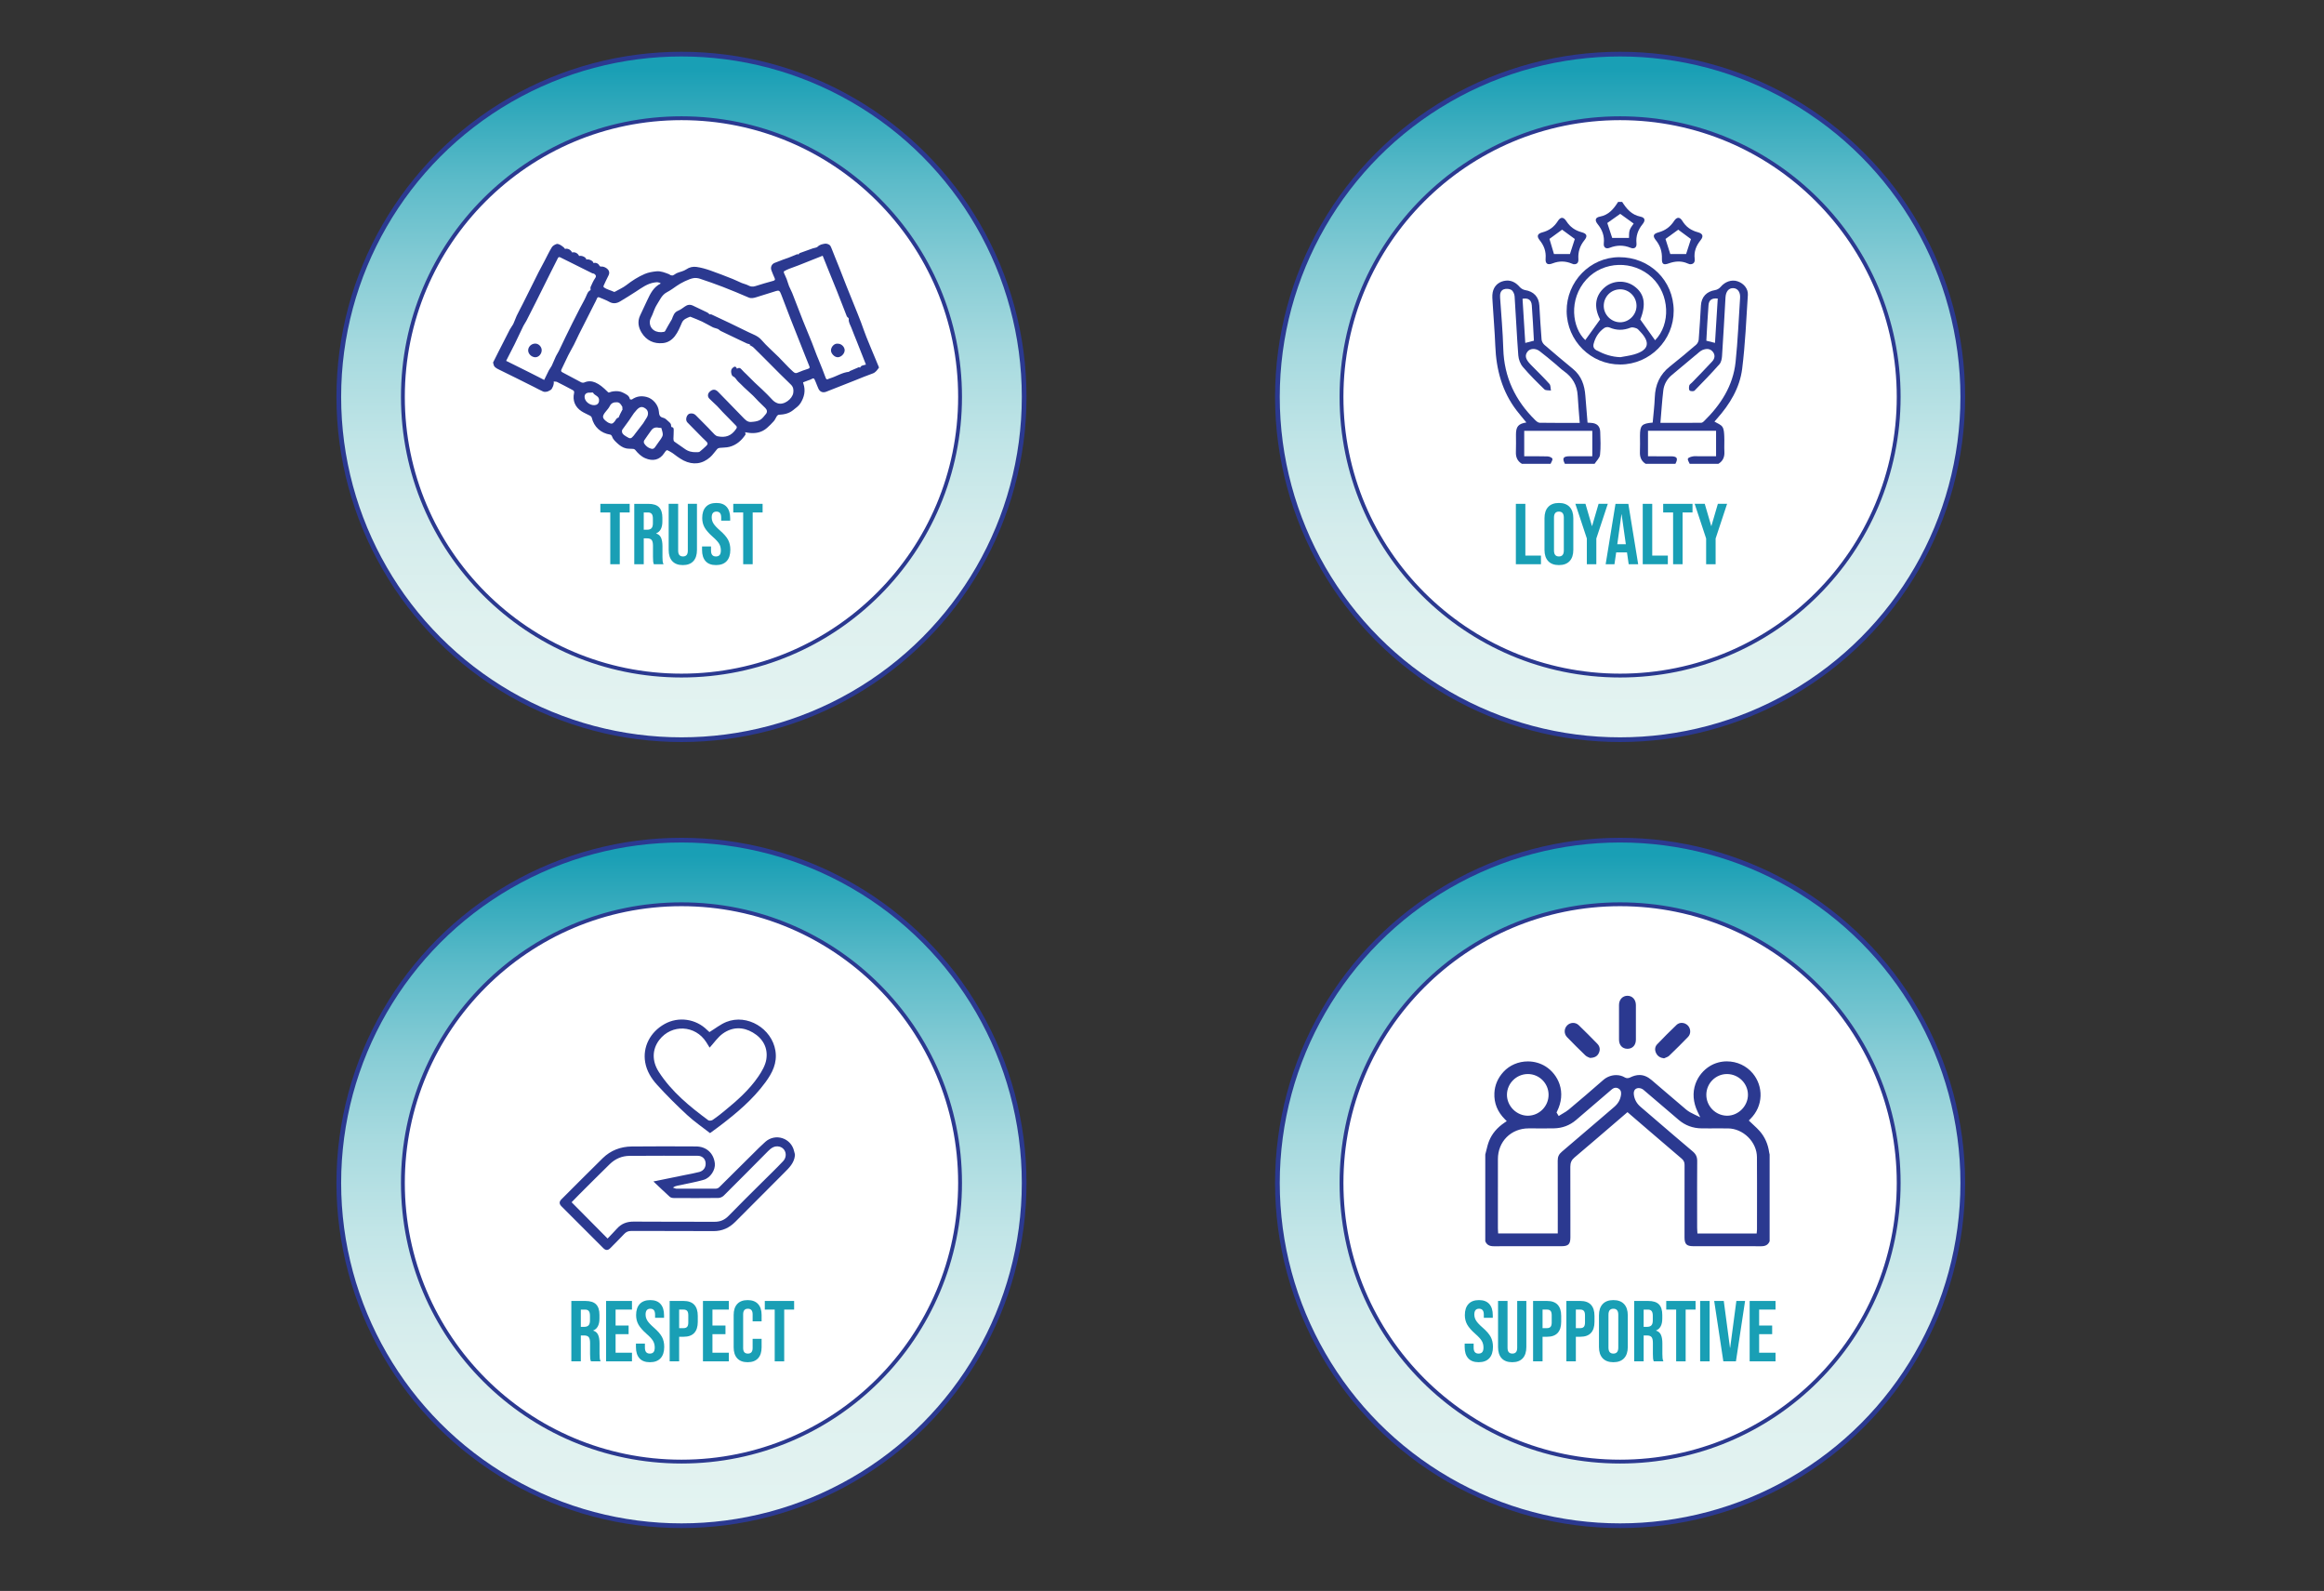 <?xml version="1.0" encoding="UTF-8"?>
<svg xmlns="http://www.w3.org/2000/svg" xmlns:xlink="http://www.w3.org/1999/xlink" viewBox="0 0 5442.52 3724.72">
  <rect x="0" y="0" width="5442.52" height="3724.72" fill="#333333" stroke="none"/>
  <defs>
    <linearGradient id="linear-gradient" x1="1595.94" y1="162.35" x2="1595.94" y2="1698.08" gradientUnits="userSpaceOnUse">
      <stop offset="0" stop-color="#199fb5"></stop>
      <stop offset=".05" stop-color="#2da7ba"></stop>
      <stop offset=".17" stop-color="#5cbbc9"></stop>
      <stop offset=".3" stop-color="#86ccd5"></stop>
      <stop offset=".43" stop-color="#a7dadf"></stop>
      <stop offset=".57" stop-color="#c1e5e7"></stop>
      <stop offset=".7" stop-color="#d4ecec"></stop>
      <stop offset=".84" stop-color="#dff1ef"></stop>
      <stop offset="1" stop-color="#e3f3f1"></stop>
    </linearGradient>
    <linearGradient id="linear-gradient-2" x1="3794.07" x2="3794.07" xlink:href="#linear-gradient"></linearGradient>
    <linearGradient id="linear-gradient-3" x1="3794.07" y1="2002.61" x2="3794.07" y2="3538.34" xlink:href="#linear-gradient"></linearGradient>
    <linearGradient id="linear-gradient-4" x1="1595.94" y1="2002.61" x2="1595.94" y2="3538.34" xlink:href="#linear-gradient"></linearGradient>
  </defs>
  <g id="Layer_2" data-name="Layer 2">
    <g>
      <circle cx="1595.94" cy="929.23" r="802.52" style="fill: url(#linear-gradient); stroke: #2b3990; stroke-miterlimit: 10; stroke-width: 11px;"></circle>
      <circle cx="1595.94" cy="929.23" r="652.42" style="fill: #fff; stroke: #2b3990; stroke-miterlimit: 10; stroke-width: 9px;"></circle>
    </g>
    <g>
      <circle cx="3794.07" cy="929.23" r="802.52" style="fill: url(#linear-gradient-2); stroke: #2b3990; stroke-miterlimit: 10; stroke-width: 11px;"></circle>
      <circle cx="3794.07" cy="929.23" r="652.42" style="fill: #fff; stroke: #2b3990; stroke-miterlimit: 10; stroke-width: 9px;"></circle>
    </g>
    <g>
      <circle cx="3794.07" cy="2769.49" r="802.52" style="fill: url(#linear-gradient-3); stroke: #2b3990; stroke-miterlimit: 10; stroke-width: 11px;"></circle>
      <circle cx="3794.07" cy="2769.49" r="652.42" style="fill: #fff; stroke: #2b3990; stroke-miterlimit: 10; stroke-width: 9px;"></circle>
    </g>
    <g>
      <circle cx="1595.94" cy="2769.49" r="802.52" style="fill: url(#linear-gradient-4); stroke: #2b3990; stroke-miterlimit: 10; stroke-width: 11px;"></circle>
      <circle cx="1595.94" cy="2769.49" r="652.42" style="fill: #fff; stroke: #2b3990; stroke-miterlimit: 10; stroke-width: 9px;"></circle>
    </g>
  </g>
  <g id="Layer_4" data-name="Layer 4">
    <g id="gMrLPN">
      <g>
        <path d="M1861.52,2705.92c-1.97,16.98-13.21,28.02-24.52,39.28-38.45,38.29-76.7,76.78-114.95,115.28-14.2,14.29-30.69,21.94-51.35,21.79-64.21-.46-128.42-.1-192.63-.33-7.07-.03-11.99,2.36-16.71,7.45-10.39,11.18-21.37,21.82-32.05,32.74-5.54,5.66-10.77,5.75-16.46.03-32.55-32.67-65.17-65.28-97.85-97.82-5.61-5.59-5.87-10.85-.25-16.45,32.22-32.13,64.21-64.5,96.72-96.35,18.72-18.33,42.06-27.1,67.98-27.38,50.14-.54,100.29-.37,150.44-.1,24.6.13,41.67,16.02,44.17,40,1.52,14.61-9.98,33.41-26.11,38.1-19.84,5.76-40.37,9.14-60.6,13.55-3.55.77-7.11,1.56-11.4,4.68,2.85.91,5.69,2.6,8.55,2.62,30.57.18,61.15.17,91.72-.07,2.67-.02,6-1.33,7.89-3.18,26.72-26.28,53.21-52.79,79.83-79.17,9.3-9.22,18.49-18.59,28.28-27.27,23.77-21.09,60.71-8.9,67.5,22.02.51,2.33,1.2,4.62,1.81,6.93v3.67ZM1530.23,2766.03c27.24-5.56,50.81-10.35,74.38-15.18,11.04-2.26,22.2-4.13,33.07-7.04,10.6-2.84,16.03-11.84,14.67-22.27-1.2-9.26-8.32-15.59-18.48-15.61-53.23-.09-106.45-.27-159.67.16-17.71.14-33.49,6.96-46.23,19.38-23.84,23.25-47.33,46.85-70.92,70.36-6.61,6.58-13.04,13.34-18.43,18.87,28.29,28.54,55.73,56.21,84.24,84.96,7.12-7.51,14.63-15.1,21.77-23.04,10.7-11.91,23.56-16.77,39.83-16.61,63.02.61,126.04.08,189.06.4,13.48.07,23.71-4.48,33.12-14.22,25.43-26.32,51.64-51.87,77.54-77.73,16.62-16.59,33.64-32.8,49.71-49.9,11.43-12.17,6.08-30.84-9.14-34.18-10.81-2.37-18.75,3.27-25.92,10.5-34.55,34.83-69.04,69.71-103.86,104.27-3.07,3.05-8.32,5.47-12.59,5.52-34.86.44-69.74.31-104.61.12-3.11-.02-7.02-.83-9.19-2.78-12.43-11.18-24.45-22.83-38.35-35.96Z" style="fill: #2b3990; stroke-width: 0px;"></path>
        <path d="M1661.43,2416.32c13.82-8.44,25.87-18.26,39.65-23.77,48.85-19.53,106.57,15.41,114.85,67.44,4.6,28.92-7.31,51.93-23.22,73.67-29.31,40.05-66.85,71.72-106.02,101.58-7.5,5.72-15.17,11.2-23.88,17.61-17.91-14-36.93-26.94-53.64-42.38-24.56-22.68-48.3-46.4-70.78-71.14-13.27-14.6-23.89-31.87-27.42-52.07-6.31-36.1,11.61-71.1,45.68-90.01,32.32-17.94,73.41-11.98,99.59,14.41,2.11,2.13,4.47,4.01,5.2,4.66ZM1661.88,2452.71c-2.1-3.4-4.92-8.05-7.83-12.64-25.49-40.37-81.15-43.09-110.07-5.39-16.86,21.99-17.62,49.39-1,75.08,30.03,46.42,72.11,80.72,115.89,113.1,2.11,1.56,7.68.75,10.25-1,9.29-6.34,18.16-13.34,26.87-20.47,29.57-24.18,58.37-49.33,79.99-81.13,8.23-12.11,16.44-26.02,18.65-40.06,4.25-27.06-7.97-48.99-31.66-62.91-23.38-13.74-48-13.13-69.92,2.33-11.99,8.46-20.66,21.65-31.17,33.08Z" style="fill: #2b3990; stroke-width: 0px;"></path>
      </g>
    </g>
    <g>
      <path d="M1429.19,1199.78h-23.23v-20.2h68.68v20.2h-23.23v121.2h-22.22v-121.2Z" style="fill: #199fb5; stroke-width: 0px;"></path>
      <path d="M1485.35,1179.58h32.93c11.44,0,19.8,2.66,25.05,7.98,5.25,5.32,7.88,13.5,7.88,24.54v8.69c0,14.68-4.85,23.97-14.54,27.88v.4c5.38,1.62,9.19,4.92,11.41,9.9,2.22,4.98,3.33,11.65,3.33,20v24.85c0,4.04.13,7.31.4,9.8.27,2.49.94,4.95,2.02,7.37h-22.62c-.81-2.29-1.35-4.44-1.62-6.46-.27-2.02-.4-5.66-.4-10.91v-25.86c0-6.46-1.04-10.97-3.13-13.53-2.09-2.56-5.69-3.84-10.81-3.84h-7.68v60.6h-22.22v-141.4ZM1515.65,1240.18c4.44,0,7.78-1.14,10-3.43,2.22-2.29,3.33-6.13,3.33-11.51v-10.91c0-5.12-.91-8.82-2.73-11.11-1.82-2.29-4.68-3.43-8.58-3.43h-10.1v40.4h8.08Z" style="fill: #199fb5; stroke-width: 0px;"></path>
      <path d="M1574.43,1313.8c-5.66-6.13-8.48-14.91-8.48-26.36v-107.87h22.22v109.48c0,4.85.98,8.35,2.93,10.5,1.95,2.16,4.75,3.23,8.38,3.23s6.43-1.08,8.38-3.23c1.95-2.15,2.93-5.66,2.93-10.5v-109.48h21.41v107.87c0,11.45-2.83,20.23-8.48,26.36-5.66,6.13-13.87,9.19-24.64,9.19s-18.99-3.06-24.64-9.19Z" style="fill: #199fb5; stroke-width: 0px;"></path>
      <path d="M1652.4,1313.8c-5.52-6.13-8.28-14.91-8.28-26.36v-8.08h21.01v9.7c0,9.16,3.84,13.74,11.51,13.74,3.77,0,6.63-1.11,8.58-3.33,1.95-2.22,2.93-5.82,2.93-10.81,0-5.92-1.35-11.14-4.04-15.66-2.7-4.51-7.68-9.93-14.95-16.26-9.16-8.08-15.55-15.38-19.19-21.92-3.64-6.53-5.45-13.9-5.45-22.12,0-11.18,2.83-19.83,8.48-25.96,5.66-6.13,13.87-9.19,24.64-9.19s18.69,3.06,24.14,9.19c5.45,6.13,8.18,14.92,8.18,26.36v5.86h-21.01v-7.27c0-4.85-.94-8.38-2.83-10.6-1.89-2.22-4.65-3.33-8.28-3.33-7.41,0-11.11,4.51-11.11,13.53,0,5.12,1.38,9.9,4.14,14.34,2.76,4.44,7.78,9.83,15.05,16.16,9.29,8.08,15.69,15.42,19.19,22.02,3.5,6.6,5.25,14.34,5.25,23.23,0,11.58-2.86,20.47-8.58,26.66-5.73,6.2-14.04,9.29-24.95,9.29s-18.92-3.06-24.44-9.19Z" style="fill: #199fb5; stroke-width: 0px;"></path>
      <path d="M1740.47,1199.78h-23.23v-20.2h68.68v20.2h-23.23v121.2h-22.22v-121.2Z" style="fill: #199fb5; stroke-width: 0px;"></path>
    </g>
    <g>
      <path d="M3549.96,1179.58h22.22v121.2h36.56v20.2h-58.78v-141.4Z" style="fill: #199fb5; stroke-width: 0px;"></path>
      <path d="M3625.71,1313.7c-5.79-6.19-8.69-14.95-8.69-26.26v-74.34c0-11.31,2.89-20.06,8.69-26.26,5.79-6.19,14.14-9.29,25.05-9.29s19.26,3.1,25.05,9.29c5.79,6.2,8.69,14.95,8.69,26.26v74.34c0,11.31-2.9,20.07-8.69,26.26-5.79,6.2-14.14,9.29-25.05,9.29s-19.26-3.1-25.05-9.29ZM3662.27,1288.86v-77.16c0-9.29-3.84-13.94-11.51-13.94s-11.51,4.65-11.51,13.94v77.16c0,9.29,3.84,13.94,11.51,13.94s11.51-4.65,11.51-13.94Z" style="fill: #199fb5; stroke-width: 0px;"></path>
      <path d="M3716.2,1260.78l-26.87-81.2h23.63l15.15,51.91h.4l15.15-51.91h21.61l-26.87,81.2v60.2h-22.22v-60.2Z" style="fill: #199fb5; stroke-width: 0px;"></path>
      <path d="M3783.27,1179.58h30.1l23.03,141.4h-22.22l-4.04-28.08v.4h-25.25l-4.04,27.67h-20.6l23.03-141.4ZM3807.51,1274.11l-9.9-69.89h-.4l-9.7,69.89h20Z" style="fill: #199fb5; stroke-width: 0px;"></path>
      <path d="M3847.1,1179.58h22.22v121.2h36.56v20.2h-58.78v-141.4Z" style="fill: #199fb5; stroke-width: 0px;"></path>
      <path d="M3918.2,1199.78h-23.23v-20.2h68.68v20.2h-23.23v121.2h-22.22v-121.2Z" style="fill: #199fb5; stroke-width: 0px;"></path>
      <path d="M3995.57,1260.78l-26.87-81.2h23.63l15.15,51.91h.4l15.15-51.91h21.61l-26.87,81.2v60.2h-22.22v-60.2Z" style="fill: #199fb5; stroke-width: 0px;"></path>
    </g>
    <g>
      <path d="M1337.99,3045.8h32.93c11.44,0,19.8,2.66,25.05,7.98,5.25,5.32,7.88,13.5,7.88,24.54v8.69c0,14.68-4.85,23.97-14.54,27.88v.4c5.38,1.62,9.19,4.92,11.41,9.9,2.22,4.98,3.33,11.65,3.33,20v24.85c0,4.04.13,7.31.4,9.8.27,2.49.94,4.95,2.02,7.37h-22.62c-.81-2.29-1.35-4.44-1.62-6.46-.27-2.02-.4-5.66-.4-10.91v-25.86c0-6.46-1.04-10.97-3.13-13.53-2.09-2.56-5.69-3.84-10.81-3.84h-7.68v60.6h-22.22v-141.4ZM1368.29,3106.41c4.44,0,7.78-1.14,10-3.43,2.22-2.29,3.33-6.13,3.33-11.51v-10.91c0-5.12-.91-8.82-2.73-11.11-1.82-2.29-4.68-3.43-8.58-3.43h-10.1v40.4h8.08Z" style="fill: #199fb5; stroke-width: 0px;"></path>
      <path d="M1419.4,3045.8h60.6v20.2h-38.38v37.37h30.5v20.2h-30.5v43.43h38.38v20.2h-60.6v-141.4Z" style="fill: #199fb5; stroke-width: 0px;"></path>
      <path d="M1497.57,3180.03c-5.52-6.13-8.28-14.91-8.28-26.36v-8.08h21.01v9.7c0,9.16,3.84,13.74,11.51,13.74,3.77,0,6.63-1.11,8.58-3.33,1.95-2.22,2.93-5.82,2.93-10.81,0-5.92-1.35-11.14-4.04-15.65-2.7-4.51-7.68-9.93-14.95-16.26-9.16-8.08-15.55-15.38-19.19-21.92-3.64-6.53-5.45-13.9-5.45-22.12,0-11.18,2.83-19.83,8.48-25.96,5.66-6.13,13.87-9.19,24.64-9.19s18.69,3.06,24.14,9.19c5.45,6.13,8.18,14.92,8.18,26.36v5.86h-21.01v-7.27c0-4.85-.94-8.38-2.83-10.6-1.89-2.22-4.65-3.33-8.28-3.33-7.41,0-11.11,4.51-11.11,13.54,0,5.12,1.38,9.9,4.14,14.34,2.76,4.44,7.78,9.83,15.05,16.16,9.29,8.08,15.69,15.42,19.19,22.02,3.5,6.6,5.25,14.34,5.25,23.23,0,11.58-2.86,20.47-8.58,26.66-5.73,6.2-14.04,9.29-24.95,9.29s-18.92-3.06-24.44-9.19Z" style="fill: #199fb5; stroke-width: 0px;"></path>
      <path d="M1568.27,3045.8h32.72c11.04,0,19.32,2.96,24.85,8.89,5.52,5.93,8.28,14.61,8.28,26.06v13.94c0,11.45-2.76,20.13-8.28,26.06-5.52,5.93-13.81,8.89-24.85,8.89h-10.5v57.57h-22.22v-141.4ZM1600.99,3109.44c3.64,0,6.36-1.01,8.18-3.03s2.73-5.45,2.73-10.3v-16.77c0-4.85-.91-8.28-2.73-10.3s-4.54-3.03-8.18-3.03h-10.5v43.43h10.5Z" style="fill: #199fb5; stroke-width: 0px;"></path>
      <path d="M1646.24,3045.8h60.6v20.2h-38.38v37.37h30.5v20.2h-30.5v43.43h38.38v20.2h-60.6v-141.4Z" style="fill: #199fb5; stroke-width: 0px;"></path>
      <path d="M1726.53,3180.13c-5.59-6.06-8.38-14.61-8.38-25.65v-75.95c0-11.04,2.79-19.59,8.38-25.65,5.59-6.06,13.7-9.09,24.34-9.09s18.75,3.03,24.34,9.09c5.59,6.06,8.38,14.61,8.38,25.65v14.95h-21.01v-16.36c0-8.75-3.71-13.13-11.11-13.13s-11.11,4.38-11.11,13.13v78.98c0,8.62,3.7,12.93,11.11,12.93s11.11-4.31,11.11-12.93v-21.62h21.01v20c0,11.04-2.8,19.59-8.38,25.65-5.59,6.06-13.7,9.09-24.34,9.09s-18.75-3.03-24.34-9.09Z" style="fill: #199fb5; stroke-width: 0px;"></path>
      <path d="M1814.3,3066h-23.23v-20.2h68.68v20.2h-23.23v121.2h-22.22v-121.2Z" style="fill: #199fb5; stroke-width: 0px;"></path>
    </g>
    <g>
      <path d="M3438.36,3180.03c-5.52-6.13-8.28-14.91-8.28-26.36v-8.08h21.01v9.7c0,9.16,3.84,13.74,11.51,13.74,3.77,0,6.63-1.11,8.59-3.33,1.95-2.22,2.93-5.82,2.93-10.81,0-5.92-1.35-11.14-4.04-15.66-2.7-4.51-7.68-9.93-14.95-16.26-9.16-8.08-15.55-15.38-19.19-21.92-3.63-6.53-5.45-13.9-5.45-22.12,0-11.18,2.83-19.83,8.48-25.96,5.66-6.13,13.87-9.19,24.64-9.19s18.68,3.06,24.14,9.19c5.45,6.13,8.18,14.92,8.18,26.36v5.86h-21.01v-7.27c0-4.85-.94-8.38-2.83-10.61-1.89-2.22-4.65-3.33-8.28-3.33-7.41,0-11.11,4.51-11.11,13.53,0,5.12,1.38,9.9,4.14,14.34,2.76,4.44,7.78,9.83,15.05,16.16,9.29,8.08,15.69,15.42,19.19,22.02,3.5,6.6,5.25,14.34,5.25,23.23,0,11.58-2.86,20.47-8.58,26.66-5.73,6.2-14.04,9.29-24.95,9.29s-18.92-3.06-24.44-9.19Z" style="fill: #199fb5; stroke-width: 0px;"></path>
      <path d="M3516.73,3180.03c-5.66-6.13-8.48-14.91-8.48-26.36v-107.87h22.22v109.48c0,4.85.98,8.35,2.93,10.5,1.95,2.16,4.75,3.23,8.38,3.23s6.43-1.08,8.38-3.23c1.95-2.15,2.93-5.66,2.93-10.5v-109.48h21.41v107.87c0,11.45-2.83,20.23-8.48,26.36-5.66,6.13-13.87,9.19-24.64,9.19s-18.99-3.06-24.64-9.19Z" style="fill: #199fb5; stroke-width: 0px;"></path>
      <path d="M3590.26,3045.8h32.72c11.04,0,19.32,2.96,24.85,8.89,5.52,5.93,8.28,14.61,8.28,26.06v13.94c0,11.45-2.76,20.13-8.28,26.06-5.52,5.93-13.81,8.89-24.85,8.89h-10.5v57.57h-22.22v-141.4ZM3622.99,3109.43c3.64,0,6.36-1.01,8.18-3.03,1.82-2.02,2.73-5.45,2.73-10.3v-16.77c0-4.85-.91-8.28-2.73-10.3-1.82-2.02-4.54-3.03-8.18-3.03h-10.5v43.43h10.5Z" style="fill: #199fb5; stroke-width: 0px;"></path>
      <path d="M3668.23,3045.8h32.72c11.04,0,19.32,2.96,24.85,8.89,5.52,5.93,8.28,14.61,8.28,26.06v13.94c0,11.45-2.76,20.13-8.28,26.06-5.52,5.93-13.81,8.89-24.85,8.89h-10.5v57.57h-22.22v-141.4ZM3700.96,3109.43c3.64,0,6.36-1.01,8.18-3.03,1.82-2.02,2.73-5.45,2.73-10.3v-16.77c0-4.85-.91-8.28-2.73-10.3-1.82-2.02-4.54-3.03-8.18-3.03h-10.5v43.43h10.5Z" style="fill: #199fb5; stroke-width: 0px;"></path>
      <path d="M3753.27,3179.93c-5.79-6.19-8.69-14.95-8.69-26.26v-74.34c0-11.31,2.89-20.06,8.69-26.26,5.79-6.19,14.14-9.29,25.05-9.29s19.26,3.1,25.05,9.29c5.79,6.2,8.69,14.95,8.69,26.26v74.34c0,11.31-2.9,20.07-8.69,26.26-5.79,6.2-14.14,9.29-25.05,9.29s-19.26-3.1-25.05-9.29ZM3789.83,3155.09v-77.16c0-9.29-3.84-13.94-11.51-13.94s-11.51,4.65-11.51,13.94v77.16c0,9.29,3.84,13.94,11.51,13.94s11.51-4.65,11.51-13.94Z" style="fill: #199fb5; stroke-width: 0px;"></path>
      <path d="M3827,3045.8h32.93c11.44,0,19.8,2.66,25.05,7.98,5.25,5.32,7.88,13.5,7.88,24.54v8.69c0,14.68-4.85,23.97-14.54,27.88v.4c5.38,1.62,9.19,4.92,11.41,9.9,2.22,4.98,3.33,11.65,3.33,20v24.85c0,4.04.13,7.31.4,9.8.27,2.49.94,4.95,2.02,7.37h-22.62c-.81-2.29-1.35-4.44-1.62-6.46-.27-2.02-.4-5.66-.4-10.91v-25.86c0-6.46-1.04-10.97-3.13-13.53-2.09-2.56-5.69-3.84-10.81-3.84h-7.68v60.6h-22.22v-141.4ZM3857.3,3106.41c4.44,0,7.78-1.14,10-3.43,2.22-2.29,3.33-6.13,3.33-11.51v-10.91c0-5.12-.91-8.82-2.73-11.11-1.82-2.29-4.68-3.43-8.59-3.43h-10.1v40.4h8.08Z" style="fill: #199fb5; stroke-width: 0px;"></path>
      <path d="M3925.37,3066h-23.23v-20.2h68.68v20.2h-23.23v121.2h-22.22v-121.2Z" style="fill: #199fb5; stroke-width: 0px;"></path>
      <path d="M3981.53,3045.8h22.22v141.4h-22.22v-141.4Z" style="fill: #199fb5; stroke-width: 0px;"></path>
      <path d="M4014.45,3045.8h22.42l14.54,109.69h.4l14.54-109.69h20.4l-21.41,141.4h-29.49l-21.41-141.4Z" style="fill: #199fb5; stroke-width: 0px;"></path>
      <path d="M4097.47,3045.8h60.6v20.2h-38.38v37.37h30.5v20.2h-30.5v43.43h38.38v20.2h-60.6v-141.4Z" style="fill: #199fb5; stroke-width: 0px;"></path>
    </g>
    <g id="_6EW88i" data-name="6EW88i">
      <g>
        <path d="M2058.32,859.82v1.03c-4.06,5.4-7.46,11.05-14.68,13.56-13.73,4.77-27.11,10.52-40.64,15.85-22.63,8.93-45.25,17.87-67.89,26.77-7.75,3.05-14.51.79-18.23-6.61-2.52-5.03-4.18-10.48-6.45-15.65-4.49-10.19-3.67-10.81-12.72-5.98-1.34.72-2.92.99-4.36,1.53-4.24,1.59-8.47,3.22-12.67,4.82.36,1.49.46,2.17.68,2.81,5.76,16.49,2.22,31.72-6.7,45.99-4.2,6.73-10.8,11.02-16.93,16.01-10.29,8.38-21.52,10.52-33.88,11.08-1.61.07-3.58,1.81-4.6,3.31-2.48,3.65-3.96,8.07-6.81,11.33-5.02,5.76-10.51,11.19-16.27,16.22-11.32,9.91-24.87,13.14-39.63,11.8-4.25-.39-8.45-1.28-11.51-1.76.36,2.44,1.43,4.64.73,5.68-9.27,13.79-21.29,24.43-37.68,28.6-7.37,1.87-15.32,1.44-22.97,2.36-1.9.23-4.17,1.17-5.41,2.55-5.57,6.22-10.16,13.48-16.34,18.98-18.44,16.4-40.06,19.21-62.57,8-5.23-2.6-10.07-6.05-14.93-9.33-3.87-2.61-7.37-5.76-11.27-8.31-3.73-2.44-7.71-4.52-11.72-6.48-.69-.34-2.35.45-3.06,1.19-1.53,1.6-2.85,3.43-4.05,5.3-10.86,16.78-27.11,19.97-44.89,12.22-9.62-4.19-16.84-11.46-23.38-19.48-.98-1.2-2.89-2.11-4.47-2.27-5.54-.55-11.27-.01-16.65-1.17-8.37-1.8-15.09-6.68-21.39-12.64-4.95-4.69-9.7-8.99-11.84-15.7-.51-1.59-2.42-3.64-3.93-3.87-22.21-3.38-38.26-18.05-43.4-39.73-.4-1.69-2.08-3.53-3.67-4.4-6.68-3.67-13.92-6.44-20.28-10.58-15.17-9.87-21.43-25.24-17.44-42.8,1-4.39-1.36-5.76-3.85-7.11-11.91-6.43-23.9-12.71-36.01-18.75-2.12-1.06-4.96-.66-7.95-.99,1.68,5.48-3.2,17.73-7.1,19.76-2.89,1.5-5.75,3.36-8.84,4.06-2.78.63-6.22.7-8.76-.4-7.06-3.06-13.77-6.9-20.66-10.34-27.42-13.69-54.79-27.49-82.36-40.89-6.74-3.28-13-6.23-13.44-14.87-.02-.35-.74-.66-1.13-.99,4.34-8.65,8.64-17.32,13.01-25.95,8.8-17.36,17.54-34.74,26.52-52,2.49-4.79,6.16-8.99,8.53-13.83,2.89-5.88,4.64-12.31,7.48-18.22,4.67-9.72,9.92-19.17,14.75-28.82,12.29-24.53,24.42-49.14,36.75-73.65,4.44-8.83,9.28-17.45,13.89-26.19,5.63-10.7,10.73-21.72,17.07-31.98,2.24-3.62,7.16-6.4,11.43-7.72,4.64-1.44,17.29,7.05,19.39,11.64,6.28-1.91,13.09,1.47,16.76,8.34,6.03-2.07,13.49,1.67,16.29,8.16,6.55-1.88,17.09,3.39,16.87,8.43,5.77-2.16,16.72,3.26,16.81,8.32,5.31-2.15,11.71.83,14.09,6.28.39.89,2.08,1.9,3.01,1.77,6.82-.98,16.17,3.94,18.82,10.12,1.61,3.76,1.04,7.18-.81,10.8-4.02,7.87-7.76,15.9-11.44,23.94-.44.96-.27,3.03.41,3.54,7.21,5.41,16.18,7.03,24.14,10.86.58.28,1.7-.18,2.41-.58,8.94-5.06,18.57-9.24,26.61-15.47,13.39-10.38,27.54-19.42,42.99-26.01,8.33-3.55,17.78-5.11,26.88-6.07,10.55-1.11,20.41,3.18,30.15,6.85,1.07.4,1.86,1.66,2.93,1.94,1.91.5,4.25,1.32,5.85.66,3.46-1.42,6.39-4.1,9.84-5.55,7.02-2.93,15.11-4.13,21.15-8.34,7.75-5.4,16.06-7.04,24.39-5.86,10.89,1.54,21.69,4.66,32.11,8.28,17.75,6.16,35.22,13.13,52.71,20.01,7.12,2.8,13.92,6.42,20.99,9.37,5.04,2.1,10.63,3.07,15.35,5.66,5.58,3.07,10.73,3.41,16.68,1.54,13.76-4.33,27.58-8.51,41.51-12.22,4.65-1.24,5.03-2.95,3.3-6.81-2.67-5.94-5.2-11.97-7.44-18.09-2.57-7,.66-14.37,7.27-17.06,6.5-2.64,13.06-5.15,19.63-7.61,4.45-1.67,9.04-3,13.46-4.74,7-2.74,13.89-5.74,20.89-8.48.47-.18,1.42.86,2.03,1.26.99-1.17,1.83-3.07,3.19-3.59,10.17-3.84,20.43-7.45,30.69-11.05,3.78-1.33,8.77-1.34,11.23-3.86,4.85-4.98,10.94-5.99,16.86-7.02,3.38-.59,7.83.8,10.74,2.82,2.5,1.74,3.79,5.51,5.1,8.6,2.89,6.79,5.34,13.75,8.16,20.57,12.43,30.01,23.58,60.53,36.01,90.54,5.83,14.08,11.43,28.25,17.09,42.39,2.6,6.48,5.19,12.96,7.63,19.5,4.24,11.39,8.08,22.92,12.59,34.2,7.07,17.7,14.55,35.24,21.86,52.85,2.46,5.94,4.92,11.88,7.38,17.82ZM1506.05,991.26l-.02.14c2.78-4.47,5.48-8.99,8.36-13.39,4.77-7.29,4.13-16.28-1.9-20.9-7.43-5.69-13.17-6.08-20.97,2.05-4.98,5.19-9.24,10.96-13.1,17.18-6.31,10.14-13.96,19.44-20.79,29.26-1.04,1.5-1.35,4.05-.96,5.9,1.22,5.7,6.37,8.11,10.65,10.87,8.63,5.56,10.42,5.07,17.02-2.75.98-1.17,1.8-2.47,2.73-3.68,6.33-8.23,12.66-16.45,19-24.67ZM1547.45,663.66c-5.37-3.92-10.19-2.95-14.87-2.26-16.84,2.49-29.91,12.61-43.65,21.46-12.16,7.84-24.39,15.59-36.86,22.92-8.1,4.76-16.46,5.93-25.42.78-7.1-4.08-15.01-6.74-22.55-10.04-2.74-1.2-4.67-1.27-6.04,2.22-1.79,4.6-4.28,8.93-6.51,13.35-7.89,15.65-15.8,31.29-23.72,46.92-4.09,8.07-8.28,16.09-12.28,24.21-3.89,7.88-7.41,15.95-11.42,23.77-4.29,8.38-9.17,16.46-13.39,24.88-5.41,10.81-10.28,21.89-15.68,32.7-1.78,3.57-1.3,5.39,2.27,7.26,14.54,7.61,28.91,15.56,43.49,23.11,2.02,1.05,5.27,1.49,7.23.61,8.7-3.89,17.37-3.69,25.84-.15,4.95,2.07,9.67,4.99,13.95,8.24,5.23,3.98,10.04,8.55,14.7,13.2,1.61,1.6,2.37,2.87,5.01,1.71,2.88-1.26,6.1-1.98,9.25-2.36,7.8-.94,15.72-.47,22.61,3.28,6.36,3.47,14.04,6.18,15.68,15.01.1.54,3.87,1.35,4.94.62,10.41-7.18,21.23-8.87,33.74-5.87,16,3.83,28.08,19.45,29.19,34.06.59,7.73,1.64,12.95,10.21,14.86,4.4.98,7.78,4.33,11.34,7.67,4.42,4.16,7.38,5.71,7.23,11.62-.02.88.72,2.54,1.16,2.56,4.88.19,4.79,4.33,4.87,7.08.2,6.79-.67,13.61-.7,20.41,0,2.17.59,5.26,2.08,6.37,7.97,5.94,16.48,11.17,24.47,17.08,8.12,6,17.17,8.1,26.98,7.74,2.74-.1,6.15.2,8.06-1.25,5.46-4.12,10.36-8.98,15.38-13.67,3.26-3.04,4.39-6.06.4-9.79-6.77-6.33-13.21-13-19.72-19.6-8.33-8.43-16.48-17.05-24.93-25.36-6.12-6.03-1.42-19.47,5.85-20.74,5.72-.99,10.12.22,14.06,4.21,9.67,9.79,19.42,19.5,29.05,29.32,5.05,5.15,9.78,10.62,14.94,15.65,1.88,1.83,4.45,3.5,6.96,4.02,18.16,3.73,32.16-.6,43.48-17.61,1.94-2.91,1.98-4.85-.67-7.48-10.63-10.55-21.05-21.31-31.46-32.08-4.39-4.54-8.39-9.46-12.86-13.91-5.88-5.85-12.28-11.19-18.02-17.16-4.61-4.79-4-11.44.75-15.96,7.12-6.77,13.7-6.42,20.34.65,7,7.45,14.3,14.62,21.43,21.95,11.82,12.15,23.54,24.4,35.43,36.47,5.47,5.56,10.88,12.12,19.55,11.57,7.04-.45,14.72-1.22,20.75-4.42,5.75-3.05,10.04-9.17,14.39-14.42,3.73-4.49,2.67-9.82-1.72-14.04-5.44-5.23-10.86-10.46-16.18-15.81-4.23-4.26-8.12-8.88-12.45-13.02-7.07-6.76-14.44-13.2-21.57-19.89-4.39-4.12-8.38-8.69-12.92-12.63-4.3-3.74-6-9.69-11.91-12.26-2.94-1.28-4.1-5.18-4.66-9.22-.69-5.03.25-8.97,5.32-12.39,4.56-3.08,6.4-.4,8.2,3.42,3.78-2.39,6.88-2.74,10.04.98,3.73,4.41,8.15,8.23,12.26,12.32,6.44,6.41,12.79,12.91,19.33,19.22,5.75,5.54,11.81,10.75,17.54,16.32,7.89,7.67,15.91,15.26,23.25,23.44,3.52,3.93,7.44,6.61,12.16,8.43,15.02,5.8,35.26-9.85,37.28-24.22,1.02-7.28.3-13.73-5.94-19.62-17.4-16.43-34.06-33.64-51-50.54-12.05-12.02-23.98-24.17-36.22-36-2.66-2.57-6.43-4-9.7-5.96l2.17-1.52c-2.51-.56-5.19-.74-7.5-1.75-6.7-2.95-13.24-6.23-19.85-9.39-13.95-6.66-27.94-13.24-41.83-20.03-2.47-1.21-4.33-3.7-6.82-4.78-3.83-1.66-8.21-2.13-11.93-3.97-8.38-4.13-16.33-9.14-24.76-13.14-8.48-4.02-17.33-7.27-26.03-10.83-.78-.32-1.81-.8-2.45-.55-7.49,2.95-15.42,5.82-18.89,13.76-4.86,11.11-9.14,22.29-16.91,32.04-7.27,9.12-16.42,14.69-27.33,15.83-21.32,2.23-38.83-6.01-50.11-24.26-7.62-12.32-10.29-26.14-3.64-40.28,5.58-11.87,11.07-23.79,16.68-35.65,7.29-15.43,14.56-30.9,31.82-39.4ZM1661.7,735.94c1.58.08,3.27-.29,4.52.29,14.03,6.49,28.03,13.05,41.97,19.73,14.87,7.13,29.71,14.32,44.49,21.63,10.74,5.31,22.21,8.56,30.8,18.54,11.99,13.94,26.12,26.04,39.23,39.03,5.83,5.78,11.38,11.84,17.12,17.71,5.16,5.27,10.16,10.73,15.7,15.58,3.21,2.81,6.22,6.72,12.01,4.17,8.11-3.57,16.53-6.51,24.98-9.2,4.05-1.29,4.1-3.12,2.72-6.4-3.18-7.59-6.17-15.27-9.2-22.93-11.69-29.5-23.45-58.97-35.04-88.51-7.3-18.61-14.37-37.32-21.46-56.01-3.39-8.93-5.39-10.33-11.96-8.24-15.49,4.93-30.97,9.9-46.54,14.54-5.88,1.76-11.7,3.32-18.16.53-19.71-8.52-39.55-16.8-59.58-24.55-17.84-6.91-35.92-13.23-54.08-19.27-4.72-1.57-10.28-2.2-15.15-1.41-10.75,1.75-29.92,11.51-39.12,18.03-7.54,5.34-15.14,10.77-23.29,15.07-12.07,6.37-16.53,18.58-23.27,28.86-4.77,7.28-7.36,16.01-10.79,24.15-2.17,5.16-5.61,10.36-5.85,15.66-.83,18.59,15.96,27.89,33.69,23.9.85-.19,1.77-1.06,2.23-1.86,4.59-8.09,8.89-16.35,13.8-24.23.79-1.26,1.55-2.25,2.15-3.79,2.95-7.53,5.02-15.57,13.92-19.28,5.84-2.44,11.16-6.31,16.33-10.07,6.06-4.41,12.25-5.17,18.91-2.06,11.3,5.27,22.57,10.6,33.76,16.1,1.96.96,3.45,2.86,5.14,4.3ZM1383.08,679.15c0-3.1-.72-5.68.13-7.55,3.16-6.97,6.18-14.16,10.52-20.38,3.47-4.97,1.51-7.47-2.07-10.09-1.21-.88-3.19-.64-4.62-1.32-5.68-2.72-11.28-5.6-16.92-8.41-5.48-2.74-10.97-5.47-16.45-8.2-5.63-2.81-11.24-5.65-16.88-8.44-8.09-4.01-16.24-7.92-24.29-12.02-2.65-1.35-4.61-1.16-5.98,1.55-5.75,11.33-11.49,22.66-17.17,34.02-11.78,23.58-23.48,47.19-35.29,70.76-7.06,14.1-14.18,28.17-21.42,42.18-2.08,4.03-4.95,7.67-6.94,11.74-6.98,14.31-13.6,28.79-20.62,43.07-6.28,12.78-12.92,25.38-19.77,38.77,6.88,3.4,13.26,6.54,19.63,9.7,11.48,5.7,22.96,11.39,34.42,17.13,7.19,3.6,14.36,7.25,21.52,10.9,4.62,2.35,9.22,4.75,13.49,6.94,4.05-8.33,7.36-15.49,11.01-22.48,1.97-3.77,4.94-7.03,6.77-10.85,3.49-7.29,6.34-14.88,9.76-22.2,1.93-4.13,4.69-7.86,6.7-11.96,5.33-10.88,10.38-21.9,15.66-32.8,5.23-10.81,10.54-21.58,15.92-32.31,5.91-11.79,11.87-23.56,17.92-35.28,4.59-8.89,9.8-17.48,13.9-26.58,2.81-6.25,4.58-12.88,11.05-15.88ZM2027.83,853.67c-.45-1.3-.75-2.27-1.13-3.21-6.74-17.09-13.48-34.19-20.25-51.27-4.27-10.77-8.77-21.46-12.82-32.32-2.48-6.65-7.02-12.77-5.85-20.52.11-.71-.78-1.68-1.39-2.37-1.01-1.13-2.65-1.94-3.19-3.22-2.88-6.95-5.48-14.01-8.21-21.02-4.91-12.6-9.77-25.23-14.8-37.79-6.77-16.9-13.7-33.74-20.52-50.61-4.36-10.79-8.67-21.6-13.09-32.61-19,7.55-37.76,15.07-56.57,22.46-7.32,2.88-14.81,5.34-22.13,8.22-4.02,1.58-7.94,3.5-11.7,5.62-.65.37-.8,2.68-.36,3.77,2.01,4.95,4.54,9.69,6.45,14.66,2.07,5.38,3.4,11.05,5.54,16.4,2.18,5.46,5.25,10.56,7.41,16.03,8.52,21.63,16.69,43.39,25.25,64.99,6.78,17.12,14.02,34.06,20.9,51.13,5.34,13.26,9.84,26.85,15.56,39.99,6.07,13.94,11.18,28.29,16.65,42.49,1.16,3.02,2.55,4.86,6.08,2.88,1.47-.83,3.17-1.29,4.8-1.8,14.73-4.59,27.93-13.6,43.75-15.11.62-.06,1.05-1.3,1.74-1.61,7.13-3.15,14.28-6.28,21.5-9.23.61-.25,1.75.81,2.64,1.25,2.48-5.89,8.28-5.61,13.73-7.2ZM1458.37,957.59c-.35-.21-.69-.42-1.04-.63,0-1.65.63-3.69-.11-4.89-2.85-4.64-5.62-9.98-11.94-10.27-7.16-.32-13.46,1.21-17.17,8.74-2.32,4.69-5.98,8.79-9.37,12.88-9.37,11.35-8.88,15.76,3.13,24.43,1.1.8,2.27,1.54,3.51,2.1,6.97,3.13,9.36,2.45,14.2-3.37,2.63-3.16,3.61-8.03,8.75-8.75.3-.04.53-.81.73-1.27,1.07-2.37,2.03-4.8,3.19-7.13,1.98-3.98,4.07-7.89,6.12-11.84ZM1548.78,1001.96c-2.88-.24-4.44-.19-5.91-.52-7.44-1.71-13.49-.03-18,6.53-5.3,7.7-11.04,15.11-16.13,22.94-1.14,1.75-1.32,5.37-.25,7.08,3.7,5.96,9.03,10.39,15.93,12.4,3.91,1.14,7.11.41,9.66-3.55,4.26-6.62,9.35-12.7,13.67-19.28,2.07-3.16,4.43-6.96,4.41-10.45-.04-5.04-2.14-10.07-3.37-15.14ZM1382.23,919.25c-9.5-.81-14.64,4.22-12.86,12.84,2.28,11.03,16.25,18.73,26.14,15.91,5.74-1.64,8.06-6.98,7.33-12.92-1.05-8.65-10.8-9.09-13.97-15.7-.43-.89-4.34-.12-6.63-.12Z" style="fill: #2b3990; stroke-width: 0px;"></path>
        <path d="M1506.05,991.26s-.01.14-.02.14c0-.05.01-.09.02-.14Z" style="fill: #2b3990; stroke-width: 0px;"></path>
        <path d="M1268.59,820.18c-.15,8.7-7.27,16.37-15.05,16.23-8.65-.16-16.65-7.89-16.64-16.08.02-8.73,7.7-16,16.81-15.9,7.95.09,15.02,7.58,14.88,15.75Z" style="fill: #2b3990; stroke-width: 0px;"></path>
        <path d="M1962.38,804.71c7.89-.15,15.62,7.26,15.72,15.08.1,8.07-7.91,16.21-15.74,16.59-8.3.41-16.53-9.28-16.33-16.08.27-9.18,8.77-17.06,16.35-15.59Z" style="fill: #2b3990; stroke-width: 0px;"></path>
      </g>
    </g>
    <g id="wXhUvc">
      <g>
        <path d="M3564.17,1085.97c-10.59-6.36-14.66-15.71-14.12-27.98.6-13.54.09-27.12.15-40.68.08-18.74,5.51-25.21,24.39-28.22-7.77-9.5-15.49-18.46-22.68-27.82-34.3-44.67-47.96-96.07-50.11-151.53-1.3-33.44-4.23-66.82-6.21-100.24-.49-8.33-1.49-16.96.1-25,2.76-14.01,12.17-23.57,26.06-26.7,14.88-3.35,27.09,2.34,37.11,13.95,3.08,3.57,8.22,6.67,12.83,7.41,19.94,3.18,32.06,15.83,33.27,35.93,1.6,26.66,3.03,53.33,5.24,79.94.36,4.39,3.42,9.57,6.84,12.53,21.98,19.05,44.26,37.75,66.72,56.23,19.98,16.44,27.22,38.38,28.97,63.12,1.46,20.62,3.33,41.2,5.09,62.61,3.17.22,5.83.41,8.49.58,13.25.81,20.7,7.42,21.21,20.94.67,17.92,1.46,36.03-.43,53.77-.79,7.42-8.34,14.13-12.82,21.16h-69.47c-6.87-13.21-4.06-17.71,11.3-17.79,17.45-.09,34.89-.02,52.88-.02v-59.41h-159.44v59.53c18.6,0,36.47-.32,54.3.24,4.12.13,10.3,2.37,11.6,5.36,1.25,2.88-2.58,7.97-4.17,12.09h-67.08ZM3699.53,990.05c-1.72-22.57-3.58-43.18-4.78-63.83-1.41-24.39-12.18-43.1-32.08-57.12-7.14-5.03-13.33-11.37-20.09-16.95-12.27-10.15-24.35-20.56-37.07-30.13-9.66-7.27-22.19-6.47-28.15,1.06-7.45,9.43-3.44,17.92,3.09,25.82,2.53,3.07,5.4,5.87,8.19,8.72,13.4,13.67,27.24,26.94,39.95,41.22,3.08,3.47,2.45,10.24,3.53,15.49-5.2-.82-12.2.22-15.31-2.78-17.49-16.88-34.8-34.07-50.52-52.57-5.95-7.01-9.9-17.58-10.62-26.85-3.55-46.08-5.5-92.28-8.66-138.39-.36-5.31-3.47-12.35-7.6-14.97-4.49-2.85-12.32-3.34-17.5-1.5-7.97,2.84-9.45,10.84-8.9,19.04,2.68,40.16,6.33,80.3,7.51,120.51,1.93,66.09,28.06,120.74,74.55,166.52,2.92,2.88,7.04,6.36,10.66,6.42,30.62.51,61.25.29,93.8.29ZM3592.23,797.62c-1.62-28.11-2.77-55.49-4.96-82.79-1.03-12.86-8.53-17.66-21.7-15.39,2.13,34.22,4.27,68.54,6.44,103.43,7.07-1.84,13.15-3.41,20.22-5.25Z" style="fill: #2b3990; stroke-width: 0px;"></path>
        <path d="M3854.04,1085.97c-10.58-6.53-14.11-16.16-13.54-28.29.58-12.34.11-24.72.13-37.09.03-24.72,4.09-29.14,29.75-31.19,1.69-19.5,4.22-39.18,4.92-58.93,1.05-29.66,11.77-53.83,35.35-72.46,20.94-16.54,41.38-33.74,61.65-51.11,3.12-2.68,5.54-7.72,5.87-11.86,2.11-26.62,3.59-53.28,5.18-79.93,1.2-20.09,13.33-32.75,33.27-35.94,4.61-.74,9.83-3.8,12.83-7.41,10.06-12.09,25.46-17.77,39.39-13.27,14.32,4.63,25.38,17.13,24.44,31.91-3.66,57.63-6.17,115.45-13.29,172.69-5.63,45.24-29.16,83.7-59.48,117.63-1.85,2.07-3.69,4.15-5.5,6.26-.23.27-.23.73-.01-.02,6.62,4.16,14.83,6.79,18.62,12.41,3.8,5.63,3.98,14.2,4.36,21.55.64,12.33-.31,24.74.31,37.08.62,12.31-3.61,21.59-14.14,27.98h-67.08c-1.59-4.12-5.42-9.21-4.16-12.09,1.3-2.98,7.37-4.57,11.63-5.4,4.61-.9,9.53-.22,14.32-.23,13.34,0,26.68,0,39.97,0v-59.67h-159.44v59.67c18.41,0,36.26-.17,54.11.05,14.28.18,16.81,4.88,10.05,17.67h-69.47ZM3888.51,989.99c33.08,0,64.12.06,95.16-.13,2.07-.01,4.56-1.5,6.14-3.04,39.57-38.52,68.79-83.24,74.71-139.2,5.28-49.93,7.26-100.22,10.57-150.36.87-13.23-5.44-22.06-15.64-22.65-10.84-.62-17.75,7.66-18.55,21.79-2.58,45.8-5.07,91.61-8.12,137.37-.43,6.5-2.02,14.36-6.07,18.94-18.74,21.19-38.36,41.62-58.24,61.76-1.99,2.02-9.37,1.83-11.46-.2-2.17-2.12-1.85-7.93-.93-11.71.66-2.67,4.15-4.64,6.36-6.93,15.77-16.39,31.79-32.55,47.19-49.28,6.16-6.69,7.86-15.11,1.49-22.86-6.54-7.97-15.27-7.49-23.96-4.14-2.9,1.12-5.54,3.16-7.97,5.18-21.46,17.84-42.87,35.73-64.23,53.7-11.16,9.39-18.03,21.7-19.71,35.87-2.91,24.5-4.45,49.17-6.75,75.9ZM4016.33,802.8c2.17-35.08,4.3-69.5,6.42-103.87-13.56-1.3-20.59,3.11-21.6,15.28-2.29,27.66-3.46,55.42-5.11,83.46,6.99,1.77,13.4,3.39,20.29,5.13Z" style="fill: #2b3990; stroke-width: 0px;"></path>
        <path d="M3798.94,472.74c10.34,16.29,21.98,30.23,42.73,34.44,10.72,2.18,12.32,8.72,4.98,17.74-10.89,13.37-15.91,27.81-14.22,44.96.99,10.09-5.73,13.51-13.68,10.28-16.72-6.79-32.6-6.49-49.29.03-8.09,3.16-14.62-.4-13.57-10.41,1.81-17.2-3.46-31.56-14.27-44.93-7.39-9.14-5.73-15.65,5.06-17.68,20.95-3.94,32.36-18.14,42.68-34.42h9.58ZM3825.85,523.41c-11.32-8.17-22.18-16.01-31.49-22.73-10.44,7.38-21.1,14.91-30.29,21.41,3.76,11.44,7.83,23.81,11.47,34.9h39.37c.35-5.06-.4-12.09,1.61-18.2,2.03-6.16,6.81-11.4,9.33-15.39Z" style="fill: #2b3990; stroke-width: 0px;"></path>
        <path d="M3919.56,727.26c.39,69.11-55.63,125.73-124.78,126.11-69.18.38-125.35-55.37-125.87-124.92-.51-69.11,54.91-126.08,122.87-126.32,71.68-.25,127.37,54.28,127.78,125.12ZM3876,796.58c37.03-37.66,34.18-107.5-7.06-146.64-43.62-41.4-114.04-39.18-153.63,4.13-42.96,46.99-33.12,114.07-2.79,142.13,11.24-15.63,22.64-31.51,34.69-48.27-15.2-29.53-11.79-56,11.13-75.49,18.77-15.96,47.45-17.25,67.83-3.06,25.16,17.52,29.52,43.13,15.19,78.66,12.21,17.11,23.36,32.73,34.64,48.54ZM3794.76,836.21c10.85-2.12,21.95-3.41,32.51-6.52,34.23-10.09,38.47-27.98,13.23-53.96-2.49-2.57-4.92-5.84-8.04-6.99-4.28-1.58-9.92-3.24-13.72-1.72-16.85,6.76-33.07,6.88-49.77-.4-3.21-1.4-8.8-.86-11.7,1.12-12.94,8.85-20.96,21.48-25.05,36.61-2.05,7.59.23,12.53,7.54,16.34,17.23,8.99,35.06,14.94,55,15.53ZM3832.52,715.73c-.15-21.4-17.74-38.77-38.85-38.38-21.42.4-38.13,17.73-37.89,39.31.23,20.43,17.73,37.75,38.25,37.86,20.94.11,38.65-17.73,38.5-38.79Z" style="fill: #2b3990; stroke-width: 0px;"></path>
        <path d="M3685.2,618.64c-1.29-.47-2.82-.95-4.28-1.55-14.96-6.17-29.64-6.42-45.03-.44-11.79,4.58-17.21.75-16.25-11.55,1.3-16.56-3.67-30-13.92-42.73-7.42-9.23-5.33-15.28,6.1-18.29,15.83-4.17,27.55-12.52,36.36-26.44,6.54-10.32,13.38-10.18,20.19.39,8.67,13.46,20.14,21.42,35.49,25.63,12.62,3.46,14.54,8.92,6.52,18.86-10.64,13.19-15.08,27.56-14,44.18.48,7.37-2.31,12.54-11.2,11.95ZM3688.02,559.51c-9.92-7.26-20.41-14.94-29.78-21.81-9.89,7.22-20.66,15.09-29.62,21.62,3.77,12.59,7.49,25.02,10.59,35.39h37.45c3.67-11.37,7.66-23.76,11.36-35.2Z" style="fill: #2b3990; stroke-width: 0px;"></path>
        <path d="M3957.26,618.64c-1.71-.6-3.26-1.03-4.71-1.68-14.99-6.76-29.74-5.69-45.01-.15-11.81,4.29-15.87,1.42-15.51-11.07.46-16.26-3.6-30.15-13.96-43.03-8.28-10.3-6.51-15.26,6.2-18.77,15.75-4.36,27.33-12.95,36.25-26.59,6.42-9.81,13.35-9.9,19.45.03,8.68,14.13,20.49,22.2,36.3,26.39,11.47,3.04,13.71,9.33,6.46,18.38-10.48,13.07-16.12,26.88-13.97,43.85,1,7.92-2.7,13.09-11.5,12.64ZM3900.4,559.42c3.85,12.14,7.78,24.53,11.2,35.31h37.07c3.86-11.98,7.87-24.39,11.3-35.03-10.25-7.57-20.75-15.31-29.74-21.95-9.91,7.2-20.45,14.86-29.83,21.67Z" style="fill: #2b3990; stroke-width: 0px;"></path>
      </g>
    </g>
    <g id="EOmZVw">
      <g>
        <g>
          <path d="M4124.11,2920.24c-21.51-.11-44.33-.16-73.98-.16-13.52,0-27.04,0-40.56.02s-27.03.02-40.55.02h-3.94c-16.51,0-22.65-6.15-22.65-22.68v-40.49c0-42.53-.01-86.51.09-129.76.01-5.35-1.71-9.1-5.76-12.54-23.65-20.06-47.57-40.61-70.7-60.49l-17.45-14.99c-8.11-6.97-16.21-13.95-24.26-20.88l-13.02-11.22-1.63,1.4c-9.95,8.53-19.87,17.06-29.78,25.58-29.83,25.64-60.67,52.16-91.18,77.9-6.26,5.28-8.79,11.03-8.75,19.85.2,41.25.18,83.19.16,123.76,0,13.95-.01,27.91-.01,41.86,0,16.54-6.13,22.69-22.64,22.69h-3.99c-13.52,0-27.04,0-40.57-.02-13.52,0-27.05-.02-40.57-.02-29.61,0-52.4.05-73.9.15h-.24c-11.73,0-18.67-4.25-22.42-13.75v-203.86c.93-3.38,1.77-6.84,2.59-10.18,1.84-7.54,3.75-15.34,6.67-22.48,7.13-17.45,19.27-31.79,37.11-43.83l2.51-1.69-2.14-2.14c-18.04-18.07-26.58-39.43-25.39-63.47.95-19.12,8.36-36.34,22.03-51.18,14.71-15.97,36.15-25.14,58.82-25.14,15.38,0,30.22,4.21,42.94,12.19,15.51,9.73,27.79,25.38,33.7,42.95,7.03,20.9,4.96,43.56-5.99,65.51l-.62,1.24,3.07,5.05,2.15-1.37c1.94-1.24,3.99-2.44,5.96-3.6,4.42-2.6,9-5.29,13.02-8.68,24.58-20.68,53.12-44.77,80.68-69.1,8.73-7.71,20.37-12.13,31.94-12.13,7.96,0,15.53,2.08,21.89,6.03,1.44.89,3.19,1.08,4.4,1.08,1.66,0,3.25-.34,4.49-.96,8.53-4.28,16.32-6.36,23.8-6.36,10.38,0,20.23,4.09,30.12,12.51,10.54,8.97,21.23,18.14,31.56,27,16.08,13.8,32.71,28.06,49.2,41.94,5.69,4.79,12.3,8.11,19.72,11.65l6.39,3.05-3.06-6.38c-10.88-22.7-12.69-45.93-5.25-67.18,6.33-18.07,19.33-33.96,35.67-43.61,12.08-7.13,26.02-10.91,40.32-10.91,24.46,0,47.29,10.62,62.64,29.13,12.69,15.31,19.34,34.62,18.71,54.39-.65,20.62-9.39,40.36-24.62,55.59l-1.8,1.8,1.83,1.77c2.35,2.27,4.78,4.53,7.13,6.71,5.13,4.76,10.44,9.68,15.05,14.96,12.23,14.04,19.82,31.16,22.55,50.89.18,1.31.51,2.54.82,3.73.11.41.22.83.32,1.24v203.89c-3.79,9.51-10.72,13.76-22.41,13.76h-.25ZM3837.42,2549.87c-.95,0-1.84.11-2.64.32-2.79.75-7.27,3.39-5.96,12.72,1.45,10.4,6.36,19.25,14.58,26.29,11.92,10.21,23.82,20.43,35.73,30.66,28.31,24.32,57.58,49.47,86.61,73.93,8.07,6.8,11.47,14.2,11.4,24.76-.29,39.62-.23,79.89-.18,118.84.02,12.31.03,24.63.04,36.94,0,1.96.12,3.85.25,5.85.06.9.11,1.82.16,2.75l.12,2.38h134.1l.19-2.29c.05-.61.11-1.16.16-1.67.11-1.05.2-1.95.2-2.92,0-15.99.02-31.99.04-47.98.05-39.88.11-81.11-.18-121.67-.12-16.15-7.37-32.5-19.91-44.86-12.48-12.3-28.93-19.45-45.14-19.6-5.37-.05-11.15-.07-18.19-.07-4.44,0-8.88,0-13.32.02-4.43,0-8.87.02-13.3.02-6.65,0-12.12-.02-17.23-.07-21.1-.19-39.84-7.18-55.71-20.8l-10.67-9.16c-23.4-20.09-47.6-40.87-71.6-61.08-2.35-1.98-6.19-3.31-9.54-3.31ZM3579.53,2644.27c-19.12.04-36.65,7.07-49.36,19.78-12.72,12.72-19.73,30.25-19.76,49.38-.05,43.18-.04,87.09-.02,129.55v32.82c.01,1.65.12,3.29.21,4.88.04.73.09,1.47.13,2.21l.12,2.38h134.75v-11.02c0-13.63.01-27.26.02-40.89.03-38.08.06-77.46-.16-116.2-.05-9.55,3.07-16.29,10.45-22.53,27.81-23.54,55.92-47.66,83.1-70.99,13.23-11.35,26.46-22.71,39.7-34.04,8.4-7.18,13.25-15.49,14.83-25.39.6-3.78,1.61-10.1-4.61-13.68-1.64-.94-3.31-1.42-4.97-1.42-3.64,0-6.58,2.27-9.05,4.4-29.34,25.27-55.81,48.04-82.61,70.79-15.18,12.89-33.15,19.58-53.42,19.89-6.59.1-13.72.15-22.43.15-5.3,0-10.6-.02-15.9-.03-5.31-.02-10.61-.03-15.92-.03-1.71,0-3.41,0-5.11,0ZM3577.89,2517.04c-25.39.13-46.17,20.77-46.32,46.02-.07,11.89,4.94,23.79,13.73,32.63,8.8,8.85,20.66,13.93,32.55,13.93h.48c25.27-.28,45.79-21.19,45.73-46.6-.05-25.35-20.66-45.98-45.94-45.98h-.24ZM4044.3,2517.05c-25.04,0-45.58,20.52-45.79,45.75-.21,25.3,20.2,46.29,45.5,46.81.29,0,.57,0,.86,0,24.54,0,46.09-21.65,46.12-46.34.03-25.16-20.64-45.9-46.09-46.23h-.6Z" style="fill: #2b3990; stroke-width: 0px;"></path>
          <path d="M4044.12,2484.89c23.72,0,45.85,10.29,60.72,28.22,12.3,14.84,18.74,33.56,18.14,52.72-.64,20.27-8.9,38.91-23.89,53.9l-3.59,3.59,3.65,3.53c2.37,2.29,4.81,4.55,7.17,6.74,5.32,4.93,10.35,9.59,14.87,14.78,11.91,13.66,19.3,30.34,21.96,49.59.2,1.46.56,2.82.88,4.02.08.3.16.6.24.91v203.09c-3.43,8.22-9.44,11.75-19.91,11.75h-.23c-21.51-.11-44.31-.16-73.96-.16-13.52,0-27.04,0-40.55.02-13.52,0-27.03.02-40.55.02h-3.98c-7.66,0-12.82-1.44-15.77-4.39-2.95-2.95-4.38-8.12-4.38-15.79,0-13.47,0-26.95,0-40.42,0-42.55-.01-86.55.09-129.82.01-6.08-2.04-10.54-6.65-14.45-23.63-20.05-47.54-40.59-70.65-60.45-5.83-5.01-11.65-10.01-17.48-15.02-8.24-7.07-16.46-14.16-24.63-21.2-3.69-3.18-7.36-6.35-11.03-9.5l-3.26-2.8-3.26,2.8c-9.94,8.53-19.86,17.06-29.77,25.58-29.82,25.64-60.67,52.16-91.17,77.89-6.89,5.81-9.68,12.12-9.64,21.77.2,41.2.18,83.1.16,123.62,0,13.99-.01,27.99-.01,41.99,0,7.67-1.43,12.84-4.38,15.8-2.95,2.96-8.1,4.39-15.76,4.39h-4.15c-13.49,0-26.98,0-40.47-.02-13.49,0-26.98-.02-40.47-.02-29.63,0-52.44.05-73.95.15h-.23c-10.51,0-16.52-3.52-19.92-11.74v-203.04c.9-3.31,1.72-6.67,2.52-9.93,1.91-7.79,3.71-15.16,6.56-22.13,6.94-16.98,18.78-30.94,36.2-42.7l5.02-3.39-4.28-4.29c-8.7-8.72-15.18-18.25-19.27-28.34-4.16-10.27-5.97-21.45-5.39-33.24.92-18.52,8.11-35.21,21.37-49.61,14.24-15.46,35.01-24.33,56.98-24.33,14.9,0,29.29,4.08,41.6,11.8,15.03,9.42,26.93,24.6,32.66,41.63,6.81,20.26,4.78,42.25-5.86,63.6l-1.23,2.47,1.43,2.36.41.67.62,1.02,2.65,4.36,4.3-2.74c1.9-1.21,3.84-2.35,5.89-3.56,4.51-2.65,9.18-5.4,13.36-8.92,24.61-20.7,53.17-44.81,80.72-69.14,8.28-7.31,19.32-11.5,30.29-11.5,7.49,0,14.61,1.95,20.58,5.65,1.94,1.2,4.18,1.45,5.72,1.45,2.04,0,4.03-.44,5.61-1.22,8.18-4.1,15.59-6.1,22.68-6.1,9.76,0,19.08,3.9,28.5,11.91,10.53,8.96,21.2,18.12,31.53,26.98,16.09,13.81,32.73,28.09,49.24,41.97,5.92,4.98,12.67,8.38,20.25,11.99l12.78,6.09-6.12-12.77c-10.58-22.09-12.36-44.66-5.14-65.27,6.14-17.52,18.74-32.93,34.58-42.29,11.7-6.91,25.2-10.56,39.05-10.56M3577.86,2612.13c.17,0,.34,0,.5,0,26.64-.3,48.26-22.32,48.21-49.11-.06-26.73-21.79-48.47-48.44-48.47h-.25c-26.76.14-48.65,21.9-48.8,48.5-.07,12.55,5.2,25.09,14.46,34.41,9.27,9.32,21.78,14.67,34.32,14.67M4044.87,2612.12c12.43,0,24.84-5.31,34.07-14.57,9.23-9.26,14.54-21.75,14.55-34.27.03-26.52-21.75-48.38-48.56-48.73-.21,0-.42,0-.63,0-26.41,0-48.07,21.64-48.29,48.23-.22,26.66,21.29,48.79,47.95,49.33.3,0,.61,0,.91,0M3616.44,2641.84c-5.3,0-10.6-.02-15.89-.03-5.31-.02-10.62-.03-15.93-.03-1.7,0-3.4,0-5.09,0-19.79.05-37.94,7.33-51.12,20.51-13.19,13.19-20.47,31.35-20.49,51.15-.05,43.44-.03,87.61-.02,130.33v32.04c.01,1.72.12,3.41.22,5.03.04.72.09,1.45.12,2.18l.23,4.76h139.63v-13.52c0-13.58.01-27.15.02-40.73.03-38.14.06-77.58-.16-116.38-.05-8.84,2.72-14.82,9.57-20.61,27.82-23.55,55.94-47.68,83.13-71.02,13-11.16,26.44-22.69,39.68-34.02,8.87-7.59,13.99-16.38,15.67-26.9.61-3.83,1.88-11.8-5.83-16.24-2.02-1.16-4.11-1.75-6.21-1.75-4.49,0-7.87,2.58-10.68,5-29.31,25.24-55.76,47.99-82.6,70.78-14.73,12.5-32.17,19-51.84,19.3-6.59.1-13.71.15-22.41.15M3975.14,2887.81h138.78l.38-4.59c.05-.59.1-1.12.15-1.61.11-1.07.21-2.09.21-3.18,0-16,.02-31.99.04-47.99.05-39.88.11-81.11-.18-121.67-.12-16.8-7.65-33.8-20.66-46.62-12.94-12.76-30.02-20.16-46.87-20.32-5.38-.05-11.17-.07-18.22-.07-4.43,0-8.87,0-13.3.02-4.43,0-8.85.02-13.28.02-6.65,0-12.13-.02-17.23-.07-20.5-.18-38.7-6.98-54.1-20.2l-10.64-9.13c-23.42-20.11-47.63-40.9-71.65-61.12-2.81-2.37-7.19-3.9-11.15-3.9-1.17,0-2.28.14-3.29.41-2.89.77-9.42,3.82-7.79,15.48,1.54,11.02,6.73,20.39,15.43,27.84,11.91,10.19,24,20.58,35.69,30.62,28.33,24.33,57.62,49.5,86.67,73.97,7.54,6.35,10.58,12.96,10.51,22.83-.29,39.62-.24,79.9-.18,118.85.02,12.32.03,24.63.04,36.95,0,2.03.13,4.05.25,6,.06.9.11,1.81.16,2.73l.24,4.75M4044.12,2479.89c-14.33,0-28.73,3.66-41.59,11.25-31.73,18.74-55.81,63.09-31.4,114.03-6.74-3.21-13.55-6.56-19.19-11.3-27.08-22.78-53.8-46-80.75-68.93-10.34-8.8-20.74-13.1-31.74-13.1-7.92,0-16.17,2.23-24.92,6.63-.9.45-2.14.69-3.36.69s-2.31-.22-3.08-.7c-7.01-4.34-15.06-6.4-23.21-6.4-12.01,0-24.23,4.48-33.6,12.75-26.53,23.42-53.55,46.29-80.63,69.06-5.64,4.74-12.45,8.09-18.72,12.08-.34-.56-.68-1.13-1.03-1.69,24.7-49.55,1.16-93.02-28.62-111.7-13.49-8.46-28.92-12.57-44.26-12.57-22.57,0-44.95,8.9-60.65,25.94-13.75,14.93-21.68,32.51-22.69,52.75-1.26,25.42,7.89,47.1,26.12,65.36-17.16,11.59-30.38,26.24-38.03,44.96-4.33,10.61-6.38,22.15-9.45,33.27v204.66c4.38,11.54,12.9,15.79,24.92,15.79.08,0,.17,0,.26,0,24.64-.12,49.28-.15,73.93-.15,26.98,0,53.96.04,80.94.04,1.38,0,2.76,0,4.15,0,17.95,0,25.14-7.24,25.14-25.19,0-55.21.12-110.42-.15-165.63-.04-7.57,1.75-12.77,7.86-17.93,40.48-34.15,80.53-68.79,120.98-103.5,11.78,10.14,23.7,20.44,35.66,30.7,29.35,25.2,58.66,50.46,88.16,75.49,3.57,3.03,4.89,6.05,4.88,10.63-.13,56.75-.08,113.5-.09,170.25,0,17.95,7.19,25.18,25.15,25.18,1.33,0,2.65,0,3.98,0,27.03,0,54.07-.04,81.1-.04,24.64,0,49.29.03,73.93.16.09,0,.17,0,.26,0,12.03,0,20.52-4.28,24.91-15.79v-204.66c-.4-1.67-.94-3.32-1.17-5.01-2.72-19.62-10.15-37.28-23.15-52.19-6.82-7.82-14.84-14.58-22.33-21.82,33.26-33.27,32.31-81.68,6.06-113.34-16.22-19.56-40.3-30.03-64.57-30.03h0ZM3577.86,2607.13c-23.52,0-43.92-20.46-43.78-44.05.14-23.87,19.81-43.41,43.83-43.53.08,0,.15,0,.22,0,23.93,0,43.39,19.46,43.44,43.48.05,24-19.4,43.83-43.26,44.1-.15,0-.3,0-.45,0h0ZM4044.87,2607.12c-.27,0-.54,0-.81,0-23.98-.48-43.24-20.3-43.05-44.29.2-23.95,19.59-43.27,43.29-43.27.19,0,.38,0,.57,0,24.11.31,43.65,19.91,43.62,43.72-.03,23.53-20.35,43.84-43.62,43.84h0ZM3616.44,2646.84c7.5,0,14.99-.03,22.49-.15,20.67-.32,39.2-7.07,55-20.49,27.65-23.48,55.14-47.13,82.62-70.8,2.37-2.04,4.71-3.79,7.42-3.79,1.16,0,2.39.32,3.72,1.09,4.45,2.56,4.07,6.84,3.38,11.12-1.56,9.79-6.52,17.5-13.98,23.89-40.93,35.01-81.68,70.23-122.79,105.02-7.91,6.7-11.4,14.12-11.34,24.45.3,52.36.14,104.72.14,157.08v8.52h-129.86c-.11-2.36-.32-4.66-.32-6.97-.02-54.12-.06-108.24,0-162.36.05-38.18,28.48-66.57,66.63-66.66,1.69,0,3.39,0,5.08,0,10.61,0,21.22.07,31.82.07h0ZM3979.9,2882.81c-.15-2.95-.4-5.71-.4-8.48-.03-51.92-.23-103.85.14-155.77.08-11.3-3.56-19.34-12.29-26.69-41.02-34.56-81.58-69.68-122.33-104.57-7.67-6.57-12.33-14.7-13.73-24.74-.6-4.28-.18-8.81,4.13-9.96.61-.16,1.28-.24,1.99-.24,2.74,0,6.01,1.11,7.93,2.73,27.58,23.22,54.9,46.74,82.25,70.22,16.5,14.16,35.67,21.21,57.32,21.4,5.76.05,11.51.07,17.27.07,8.86,0,17.72-.04,26.58-.04,6.06,0,12.12.02,18.18.07,32.56.31,62.34,29.39,62.57,61.98.4,56.54.14,113.08.14,169.63,0,1.28-.2,2.55-.35,4.38h-129.41Z" style="fill: #fff; stroke-width: 0px;"></path>
        </g>
        <path d="M3831.06,2393.26c0,13.62.05,27.24-.01,40.86-.06,12.92-7.98,21.36-19.86,21.32-11.83-.04-19.64-8.5-19.67-21.52-.05-27.02-.05-54.04,0-81.06.02-12.6,8.41-21.61,19.86-21.56,11.44.06,19.62,9.05,19.67,21.75.05,13.4.01,26.8.01,40.2Z" style="fill: #2b3990; stroke-width: 0px;"></path>
        <path d="M3723.5,2476.81c-2.16-1.14-7.27-2.57-10.66-5.81-14.62-13.96-28.87-28.32-42.98-42.81-7.51-7.72-7.2-19.9.07-27.36,7.38-7.56,19.47-8.18,27.31-.61,14.7,14.21,29.17,28.68,43.4,43.36,6,6.18,7.42,13.81,3.55,21.88-3.57,7.47-9.66,11.06-20.69,11.34Z" style="fill: #2b3990; stroke-width: 0px;"></path>
        <path d="M3896.93,2477.81c-8.81-1.17-14.86-4.82-18.51-12.23-3.7-7.5-2.94-15.03,2.62-20.85,14.73-15.41,29.78-30.55,45.24-45.24,7.4-7.04,19.22-5.88,26.27,1.25,7.16,7.23,7.85,19.47.68,26.87-14.52,15-29.3,29.76-44.38,44.2-3.07,2.94-7.91,4.04-11.93,5.99Z" style="fill: #2b3990; stroke-width: 0px;"></path>
      </g>
    </g>
  </g>
</svg>
